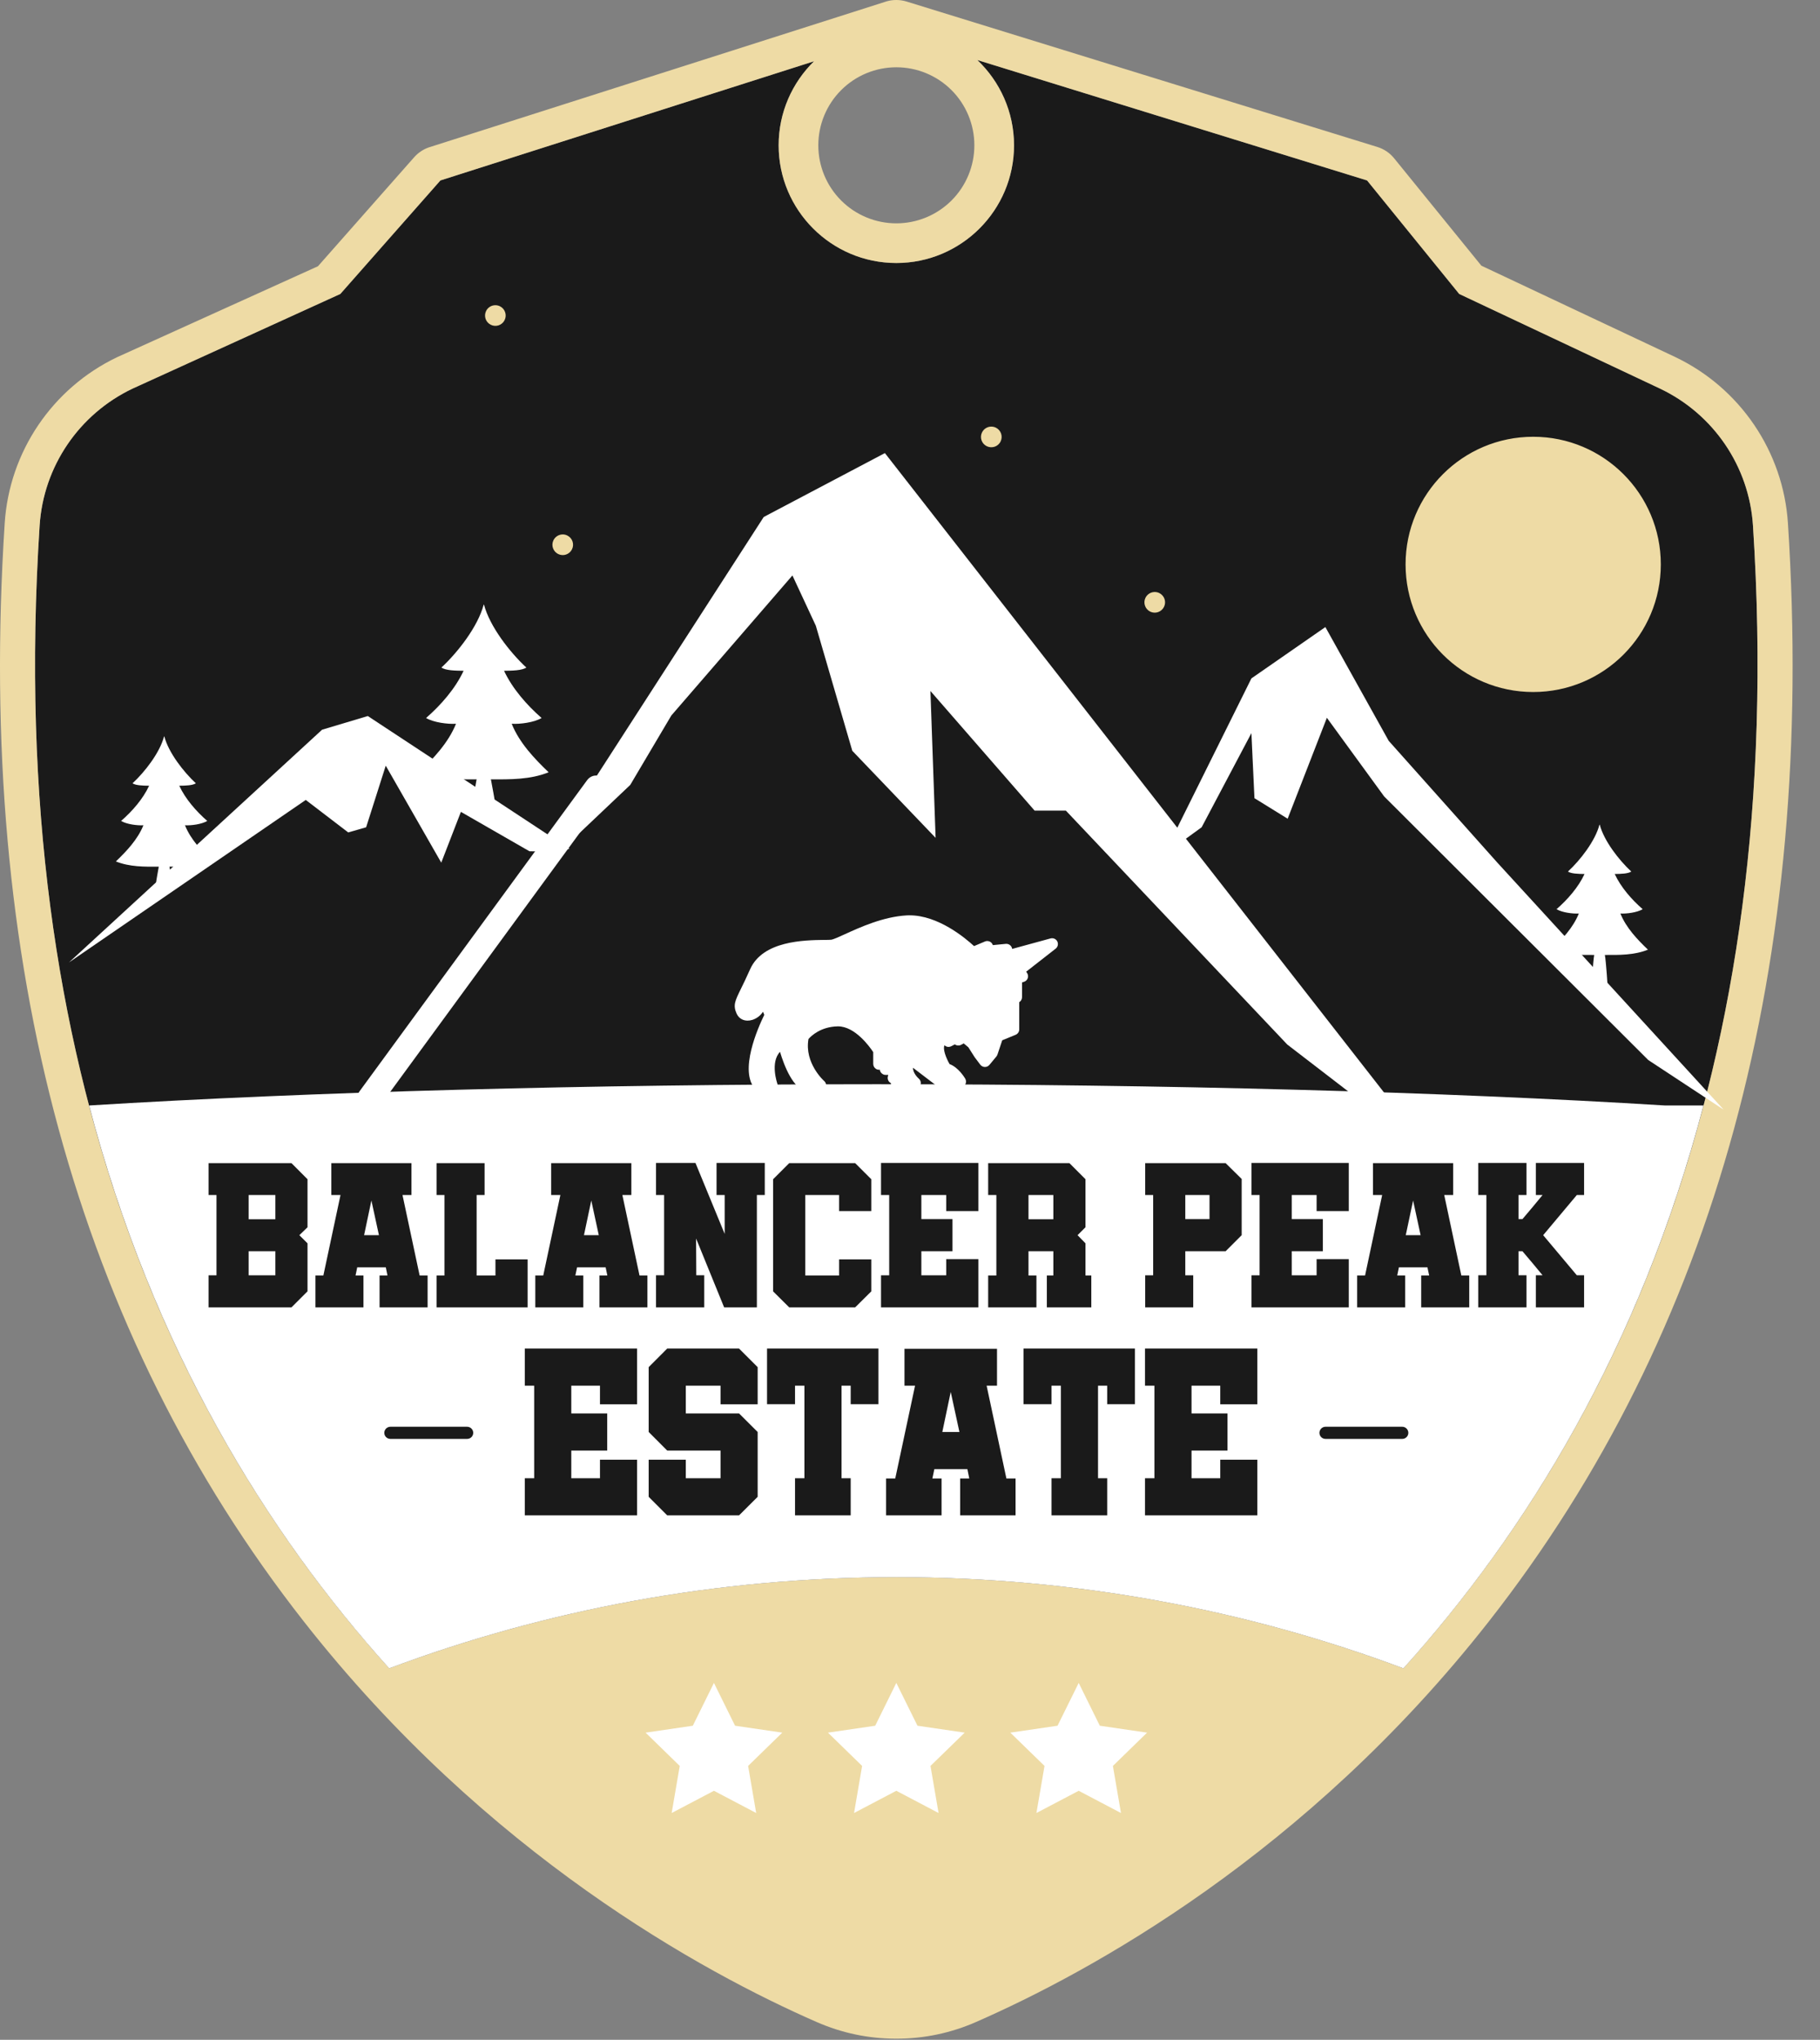 <svg width="58" height="65" viewBox="0 0 58 65" fill="none" xmlns="http://www.w3.org/2000/svg">
<rect x="0" y="0" width="58" height="65" fill="#808080" stroke="none"/>
<path d="M31.146 1.913L43.566 5.75L46.502 9.367L52.899 12.382C54.605 13.192 55.742 14.861 55.864 16.745C57.01 34.453 51.246 45.932 44.724 53.164C39.738 51.298 34.285 50.258 28.564 50.258C22.842 50.258 17.389 51.298 12.403 53.164C5.881 45.932 0.117 34.453 1.263 16.745C1.385 14.861 2.522 13.192 4.228 12.382L10.846 9.367L14.035 5.75L25.942 1.952C25.246 2.634 24.814 3.582 24.814 4.631C24.814 6.699 26.495 8.381 28.564 8.381C30.633 8.381 32.315 6.699 32.315 4.631C32.315 3.562 31.865 2.597 31.146 1.913V1.913Z" fill="#1A1A1A"/>
<path d="M28.564 0C28.462 0 28.362 0.013 28.265 0.04L13.735 4.675C13.521 4.734 13.331 4.856 13.185 5.026L10.133 8.484L3.724 11.386C1.665 12.374 0.297 14.397 0.15 16.672C-0.757 30.675 2.451 42.452 9.686 51.675C15.508 59.1 22.42 62.855 26.022 64.432C26.829 64.786 27.683 64.965 28.564 64.965C29.444 64.965 30.3 64.786 31.106 64.432C34.707 62.855 41.62 59.1 47.442 51.675C54.677 42.452 57.883 30.675 56.978 16.672C56.83 14.389 55.451 12.358 53.378 11.373L47.208 8.466L44.431 5.047C44.292 4.874 44.103 4.747 43.89 4.682L28.888 0.048C28.782 0.016 28.673 0 28.564 0ZM31.146 1.913L43.566 5.75L46.502 9.367L52.899 12.382C54.605 13.192 55.742 14.861 55.864 16.745C57.01 34.453 51.246 45.932 44.724 53.164C39.738 51.298 34.285 50.258 28.564 50.258C22.842 50.258 17.389 51.298 12.403 53.164C5.881 45.932 0.117 34.453 1.263 16.745C1.385 14.861 2.522 13.192 4.228 12.382L10.846 9.367L14.035 5.75L25.942 1.952C25.246 2.634 24.814 3.582 24.814 4.631C24.814 6.699 26.495 8.381 28.564 8.381C30.633 8.381 32.315 6.699 32.315 4.631C32.315 3.562 31.865 2.597 31.146 1.913ZM28.564 2.144C28.891 2.144 29.214 2.208 29.516 2.333C29.818 2.458 30.092 2.641 30.323 2.872C30.554 3.103 30.737 3.377 30.862 3.679C30.987 3.981 31.051 4.304 31.051 4.631C31.051 5.29 30.789 5.923 30.323 6.389C29.856 6.855 29.224 7.117 28.564 7.117C27.905 7.117 27.272 6.855 26.806 6.389C26.34 5.923 26.078 5.29 26.078 4.631C26.078 4.304 26.142 3.981 26.267 3.679C26.392 3.377 26.575 3.103 26.806 2.872C27.037 2.641 27.311 2.458 27.613 2.333C27.914 2.208 28.238 2.144 28.564 2.144V2.144ZM15.788 9.726C15.666 9.725 15.548 9.793 15.491 9.91C15.411 10.074 15.478 10.27 15.642 10.35C15.805 10.43 16.002 10.364 16.082 10.199C16.162 10.037 16.094 9.839 15.931 9.759C15.885 9.737 15.836 9.726 15.788 9.726ZM31.593 13.594C31.471 13.593 31.353 13.662 31.295 13.779C31.215 13.943 31.283 14.139 31.446 14.219C31.61 14.299 31.808 14.232 31.887 14.068C31.967 13.905 31.899 13.707 31.737 13.628C31.69 13.605 31.641 13.594 31.593 13.594ZM48.86 13.918C46.614 13.918 44.793 15.739 44.793 17.984C44.793 20.232 46.614 22.052 48.86 22.052C51.107 22.052 52.927 20.232 52.927 17.984C52.927 15.739 51.107 13.918 48.86 13.918ZM17.936 17.03C17.814 17.029 17.695 17.098 17.638 17.215C17.558 17.377 17.626 17.575 17.789 17.655C17.952 17.735 18.149 17.668 18.229 17.503C18.309 17.341 18.241 17.143 18.078 17.064C18.032 17.041 17.984 17.03 17.936 17.03ZM36.786 18.865C36.669 18.87 36.559 18.938 36.504 19.049C36.424 19.212 36.492 19.41 36.655 19.49C36.819 19.57 37.015 19.501 37.095 19.338C37.175 19.176 37.108 18.978 36.944 18.898C36.893 18.873 36.839 18.863 36.786 18.865Z" fill="url(#paint0_linear_152_117)"/>
<path d="M28.564 53.628L29.238 54.992L30.743 55.212L29.653 56.273L29.91 57.773L28.564 57.065L27.217 57.773L27.474 56.273L26.385 55.212L27.891 54.992L28.564 53.628Z" fill="white"/>
<path d="M22.752 53.628L23.425 54.992L24.93 55.212L23.841 56.273L24.098 57.773L22.752 57.065L21.405 57.773L21.662 56.273L20.574 55.212L22.079 54.992L22.752 53.628Z" fill="white"/>
<path d="M34.376 53.628L35.049 54.992L36.555 55.212L35.466 56.273L35.723 57.773L34.376 57.065L33.029 57.773L33.287 56.273L32.197 55.212L33.702 54.992L34.376 53.628Z" fill="white"/>
<path d="M45.753 36.923L28.2 14.438L24.339 16.474L16.85 28.08L20.084 25.013L21.394 22.8L25.253 18.337L25.999 19.94L27.161 23.925L29.816 26.699L29.651 22.019L32.971 25.831H33.967L41.022 33.284L45.753 36.923Z" fill="white"/>
<path d="M37.092 27.235L39.88 21.618L42.237 19.982L44.256 23.608L47.718 27.489L54.929 35.36L52.526 33.778L44.111 25.38L42.285 22.873L41.035 26.089L39.977 25.435L39.88 23.362L38.294 26.362L37.092 27.235Z" fill="white"/>
<path d="M18.149 27.049L11.721 22.817L10.264 23.253L2.198 30.669L9.744 25.491L11.097 26.526L11.668 26.362L12.293 24.399L14.062 27.489L14.688 25.871L16.872 27.126L17.647 27.141" fill="white"/>
<path d="M11.745 35.504C11.659 35.504 11.57 35.467 11.498 35.396C11.341 35.235 11.325 34.957 11.46 34.772L18.706 24.867C18.841 24.682 19.079 24.661 19.236 24.82C19.393 24.982 19.409 25.262 19.274 25.447L12.028 35.35C11.955 35.452 11.851 35.504 11.745 35.504Z" fill="white"/>
<path d="M5.228 23.468C5.093 23.984 4.616 24.598 4.223 24.961C4.329 25.029 4.543 25.036 4.752 25.038C4.556 25.463 4.207 25.858 3.859 26.16C4.035 26.266 4.374 26.31 4.57 26.298C4.388 26.753 4.025 27.131 3.693 27.45C4.125 27.626 4.607 27.621 5.06 27.617C5.024 27.818 4.971 28.117 4.971 28.151C4.972 28.273 5.494 28.25 5.494 28.151C5.494 28.122 5.438 27.82 5.4 27.617C5.854 27.621 6.34 27.626 6.772 27.45C6.44 27.131 6.076 26.753 5.895 26.298C6.091 26.31 6.429 26.266 6.605 26.16C6.258 25.858 5.909 25.463 5.713 25.038C5.922 25.036 6.136 25.029 6.242 24.961C5.85 24.598 5.372 23.984 5.237 23.468H5.228Z" fill="white"/>
<path d="M15.414 19.268C15.232 19.961 14.593 20.785 14.066 21.273C14.208 21.365 14.493 21.372 14.774 21.375C14.511 21.944 14.045 22.473 13.578 22.88C13.814 23.021 14.268 23.081 14.532 23.063C14.288 23.673 13.801 24.182 13.355 24.609C13.933 24.844 14.581 24.838 15.188 24.834C15.14 25.102 15.07 25.504 15.07 25.548C15.07 25.714 15.77 25.682 15.77 25.548C15.77 25.509 15.695 25.104 15.644 24.834C16.254 24.838 16.904 24.845 17.484 24.609C17.038 24.182 16.55 23.673 16.307 23.063C16.572 23.081 17.025 23.021 17.26 22.88C16.794 22.473 16.328 21.944 16.063 21.375C16.345 21.372 16.63 21.365 16.774 21.273C16.246 20.785 15.607 19.961 15.424 19.268H15.414Z" fill="white"/>
<path d="M28.984 29.167C28.955 29.167 28.925 29.169 28.896 29.17C28.143 29.212 27.404 29.551 26.914 29.774C26.741 29.853 26.561 29.934 26.499 29.944C26.455 29.951 26.374 29.951 26.265 29.951C25.631 29.96 24.311 29.976 23.906 30.884C23.781 31.166 23.682 31.366 23.608 31.517C23.425 31.891 23.355 32.031 23.474 32.299C23.559 32.488 23.753 32.566 23.971 32.501C24.108 32.46 24.238 32.364 24.315 32.239C24.328 32.274 24.341 32.308 24.356 32.34C24.163 32.735 23.536 34.131 24.073 34.712C24.107 34.751 24.157 34.773 24.209 34.773H24.595C24.657 34.773 24.713 34.742 24.748 34.693C24.783 34.644 24.792 34.581 24.771 34.525C24.768 34.517 24.539 33.858 24.857 33.518C24.994 33.973 25.282 34.712 25.71 34.773H26.142C26.218 34.773 26.288 34.725 26.316 34.653C26.343 34.58 26.323 34.499 26.265 34.448C26.257 34.442 25.628 33.877 25.765 33.108C25.848 33.014 26.152 32.717 26.695 32.706H26.708C27.248 32.706 27.715 33.354 27.828 33.527V33.903C27.828 33.968 27.863 34.028 27.918 34.063C27.954 34.084 27.997 34.093 28.037 34.087C28.042 34.128 28.059 34.164 28.088 34.193C28.123 34.231 28.171 34.253 28.221 34.253H28.308L28.294 34.302C28.273 34.388 28.313 34.477 28.393 34.516V34.587C28.393 34.641 28.416 34.69 28.456 34.727C28.491 34.756 28.534 34.773 28.579 34.773C28.586 34.773 28.595 34.772 28.602 34.772L29.182 34.696C29.255 34.688 29.314 34.636 29.336 34.567C29.358 34.497 29.336 34.422 29.28 34.372C29.256 34.35 29.09 34.196 29.096 34.026L29.908 34.645C29.943 34.671 29.982 34.688 30.03 34.683L30.61 34.654C30.674 34.65 30.733 34.613 30.764 34.555C30.794 34.499 30.793 34.431 30.761 34.374C30.738 34.335 30.541 34.011 30.261 33.908C30.145 33.707 30.039 33.421 30.1 33.309C30.119 33.326 30.141 33.341 30.165 33.35C30.215 33.369 30.269 33.363 30.315 33.339L30.43 33.28C30.485 33.322 30.564 33.329 30.629 33.294L30.712 33.249L30.86 33.373L31.06 33.688L31.239 33.926C31.274 33.971 31.326 33.999 31.383 34C31.441 34.002 31.495 33.977 31.531 33.934L31.753 33.666C31.768 33.647 31.779 33.627 31.787 33.605L31.939 33.15L32.365 32.975C32.435 32.946 32.481 32.879 32.481 32.803V31.936C32.535 31.903 32.57 31.843 32.57 31.778V31.306L32.631 31.287C32.689 31.269 32.735 31.224 32.754 31.166C32.772 31.11 32.761 31.045 32.725 30.997L32.702 30.964L33.642 30.23C33.712 30.175 33.733 30.079 33.694 29.999C33.655 29.921 33.565 29.882 33.479 29.904L32.256 30.238C32.25 30.196 32.231 30.158 32.2 30.129C32.161 30.09 32.106 30.072 32.054 30.077L31.64 30.117C31.634 30.1 31.625 30.081 31.614 30.065C31.564 29.994 31.47 29.968 31.39 30.001L31.041 30.148C30.761 29.89 29.896 29.165 28.984 29.168L28.984 29.167Z" fill="white"/>
<path d="M50.972 26.28C50.837 26.796 50.361 27.41 49.967 27.773C50.073 27.842 50.287 27.848 50.496 27.851C50.3 28.275 49.951 28.67 49.604 28.972C49.779 29.078 50.118 29.122 50.314 29.11C50.133 29.565 49.77 29.944 49.437 30.262C49.869 30.438 50.352 30.433 50.804 30.43C50.768 30.63 50.715 31.487 50.715 31.521C50.717 31.643 51.238 31.62 51.238 31.521C51.238 31.492 51.182 30.632 51.144 30.43C51.599 30.433 52.084 30.438 52.517 30.262C52.184 29.944 51.821 29.565 51.639 29.11C51.835 29.122 52.174 29.078 52.349 28.972C52.002 28.67 51.654 28.275 51.458 27.851C51.667 27.848 51.88 27.842 51.986 27.773C51.594 27.41 51.116 26.796 50.981 26.28H50.972Z" fill="white"/>
<path d="M27.94 34.55C18.783 34.551 9.915 34.791 2.84 35.227C4.883 43.005 8.506 48.843 12.402 53.164C17.388 51.298 22.842 50.258 28.564 50.258C34.286 50.258 39.739 51.298 44.725 53.164C48.621 48.843 52.244 43.005 54.287 35.227H53.061C45.981 34.79 37.104 34.551 27.94 34.55V34.55ZM20.906 37.058H22.163L23.094 39.319V38.081H22.835V37.058H24.372V38.081H24.12V41.661H23.077L22.183 39.466L22.189 40.637H22.443V41.661H20.906V40.637H21.164V38.081H20.906L20.906 37.058ZM28.077 37.058H31.178V38.593H30.154V38.081H29.362V38.847H30.354V39.872H29.362V40.638H30.154V40.124H31.178V41.661H28.077V40.638H28.337V38.081H28.077V37.058ZM39.883 37.058H42.983V38.593H41.958V38.081H41.166V38.847H42.157V39.872H41.166V40.638H41.958V40.124H42.983V41.661H39.883V40.638H40.141V38.081H39.883V37.058ZM47.109 37.058H48.646V38.081H48.392V38.847H48.518C48.628 38.719 48.735 38.591 48.841 38.465C48.947 38.338 49.053 38.211 49.158 38.081H48.945V37.058H50.482V38.081H50.25L49.178 39.36L50.25 40.637H50.482V41.661H48.945V40.637H49.158C49.053 40.508 48.947 40.381 48.841 40.254C48.735 40.127 48.628 40 48.518 39.872H48.392V40.637H48.646V41.661H47.109V40.637H47.368V38.081H47.109V37.058ZM6.647 37.064H9.288L9.8 37.577V39.108L9.54 39.36L9.8 39.62V41.149L9.288 41.661H6.647V40.638H6.899V38.081H6.647V37.064ZM10.559 37.064H13.113V38.081H12.827L13.373 40.645H13.627V41.661H12.096V40.645H12.348L12.295 40.385H11.384L11.331 40.645H11.583V41.661H10.052V40.645H10.305L10.851 38.081H10.559V37.064ZM13.912 37.064H15.443V38.081H15.189V40.645H15.789V40.132H16.814V41.661H13.912V40.645H14.164V38.081H13.912V37.064ZM17.565 37.064H20.12V38.081H19.834L20.38 40.645H20.632V41.661H19.103V40.645H19.355L19.301 40.385H18.39L18.336 40.645H18.589V41.661H17.059V40.645H17.312L17.858 38.081H17.565V37.064ZM25.151 37.064H27.252L27.766 37.577V38.593H26.74V38.081H25.663V40.645H26.74V40.132H27.766V41.151L27.252 41.661H25.151L24.638 41.151V37.577L25.151 37.064ZM31.491 37.064H34.08L34.592 37.577V39.108L34.34 39.36L34.592 39.62V40.645H34.778V41.661H33.361V40.645H33.568V39.872H32.776V40.645H33.029V41.661H31.491V40.645H31.752V38.081H31.491V37.064ZM36.495 37.064H39.058L39.57 37.569V39.36L39.058 39.872H37.773V40.638H38.026V41.661H36.495V40.638H36.749V38.081H36.495V37.064ZM43.755 37.064H46.31V38.081H46.025L46.57 40.645H46.822V41.661H45.291V40.645H45.545L45.49 40.385H44.58L44.527 40.645H44.781V41.661H43.25V40.645H43.502L44.047 38.081H43.755V37.064ZM7.924 38.081V38.853H8.775V38.081H7.924ZM32.776 38.081V38.853H33.568V38.081H32.776ZM37.773 38.081V38.847H38.545V38.081H37.773ZM11.836 38.255L11.603 39.36H12.076L11.836 38.255ZM18.843 38.255L18.61 39.36H19.082L18.843 38.255ZM45.033 38.255L44.799 39.36H45.272L45.033 38.255ZM7.924 39.872V40.638H8.775V39.872H7.924ZM16.724 42.973H20.303V44.749H19.12V44.156H18.206V45.04H19.351V46.224H18.206V47.106H19.12V46.515H20.303V48.289H16.724V47.106H17.023V44.156H16.724V42.973ZM21.263 42.973H23.552L24.145 43.565V44.749H22.962V44.156H21.855V45.04H23.552L24.145 45.631V47.698L23.552 48.289H21.263L20.672 47.698V46.515H21.855V47.106H22.962V46.224H21.263L20.672 45.631V43.565L21.263 42.973ZM24.444 42.973H27.994V44.747H27.11V44.156H26.818V47.106H27.11V48.289H25.336V47.106H25.635V44.156H25.336V44.747H24.444V42.973ZM32.618 42.973H36.167V44.747H35.284V44.156H34.992V47.106H35.284V48.289H33.51V47.106H33.808V44.156H33.51V44.747H32.618V42.973ZM36.489 42.973H40.069V44.749H38.887V44.156H37.972V45.04H39.118V46.224H37.972V47.106H38.887V46.515H40.069V48.289H36.489V47.106H36.789V44.156H36.489V42.973ZM28.824 42.98H31.773V44.156H31.442L32.072 47.113H32.364V48.289H30.598V47.113H30.889L30.829 46.815H29.776L29.713 47.113H30.006V48.289H28.238V47.113H28.53L29.161 44.156H28.824V42.98ZM30.298 44.355L30.03 45.631H30.575L30.298 44.355ZM12.441 45.465H14.887C14.993 45.465 15.081 45.553 15.081 45.659C15.081 45.766 14.993 45.852 14.887 45.852H12.441C12.334 45.852 12.247 45.766 12.247 45.659C12.247 45.553 12.334 45.465 12.441 45.465ZM42.241 45.465H44.688C44.794 45.465 44.881 45.553 44.881 45.659C44.881 45.766 44.794 45.852 44.688 45.852H42.241C42.134 45.852 42.048 45.766 42.048 45.659C42.048 45.553 42.134 45.465 42.241 45.465Z" fill="white"/>
<defs>
<linearGradient id="paint0_linear_152_117" x1="7.963" y1="49.346" x2="54.51" y2="11.686" gradientUnits="userSpaceOnUse">
<stop stop-color="#EEDBA5"/>
<stop offset="1" stop-color="#EEDBA5"/>
</linearGradient>
</defs>
</svg>
